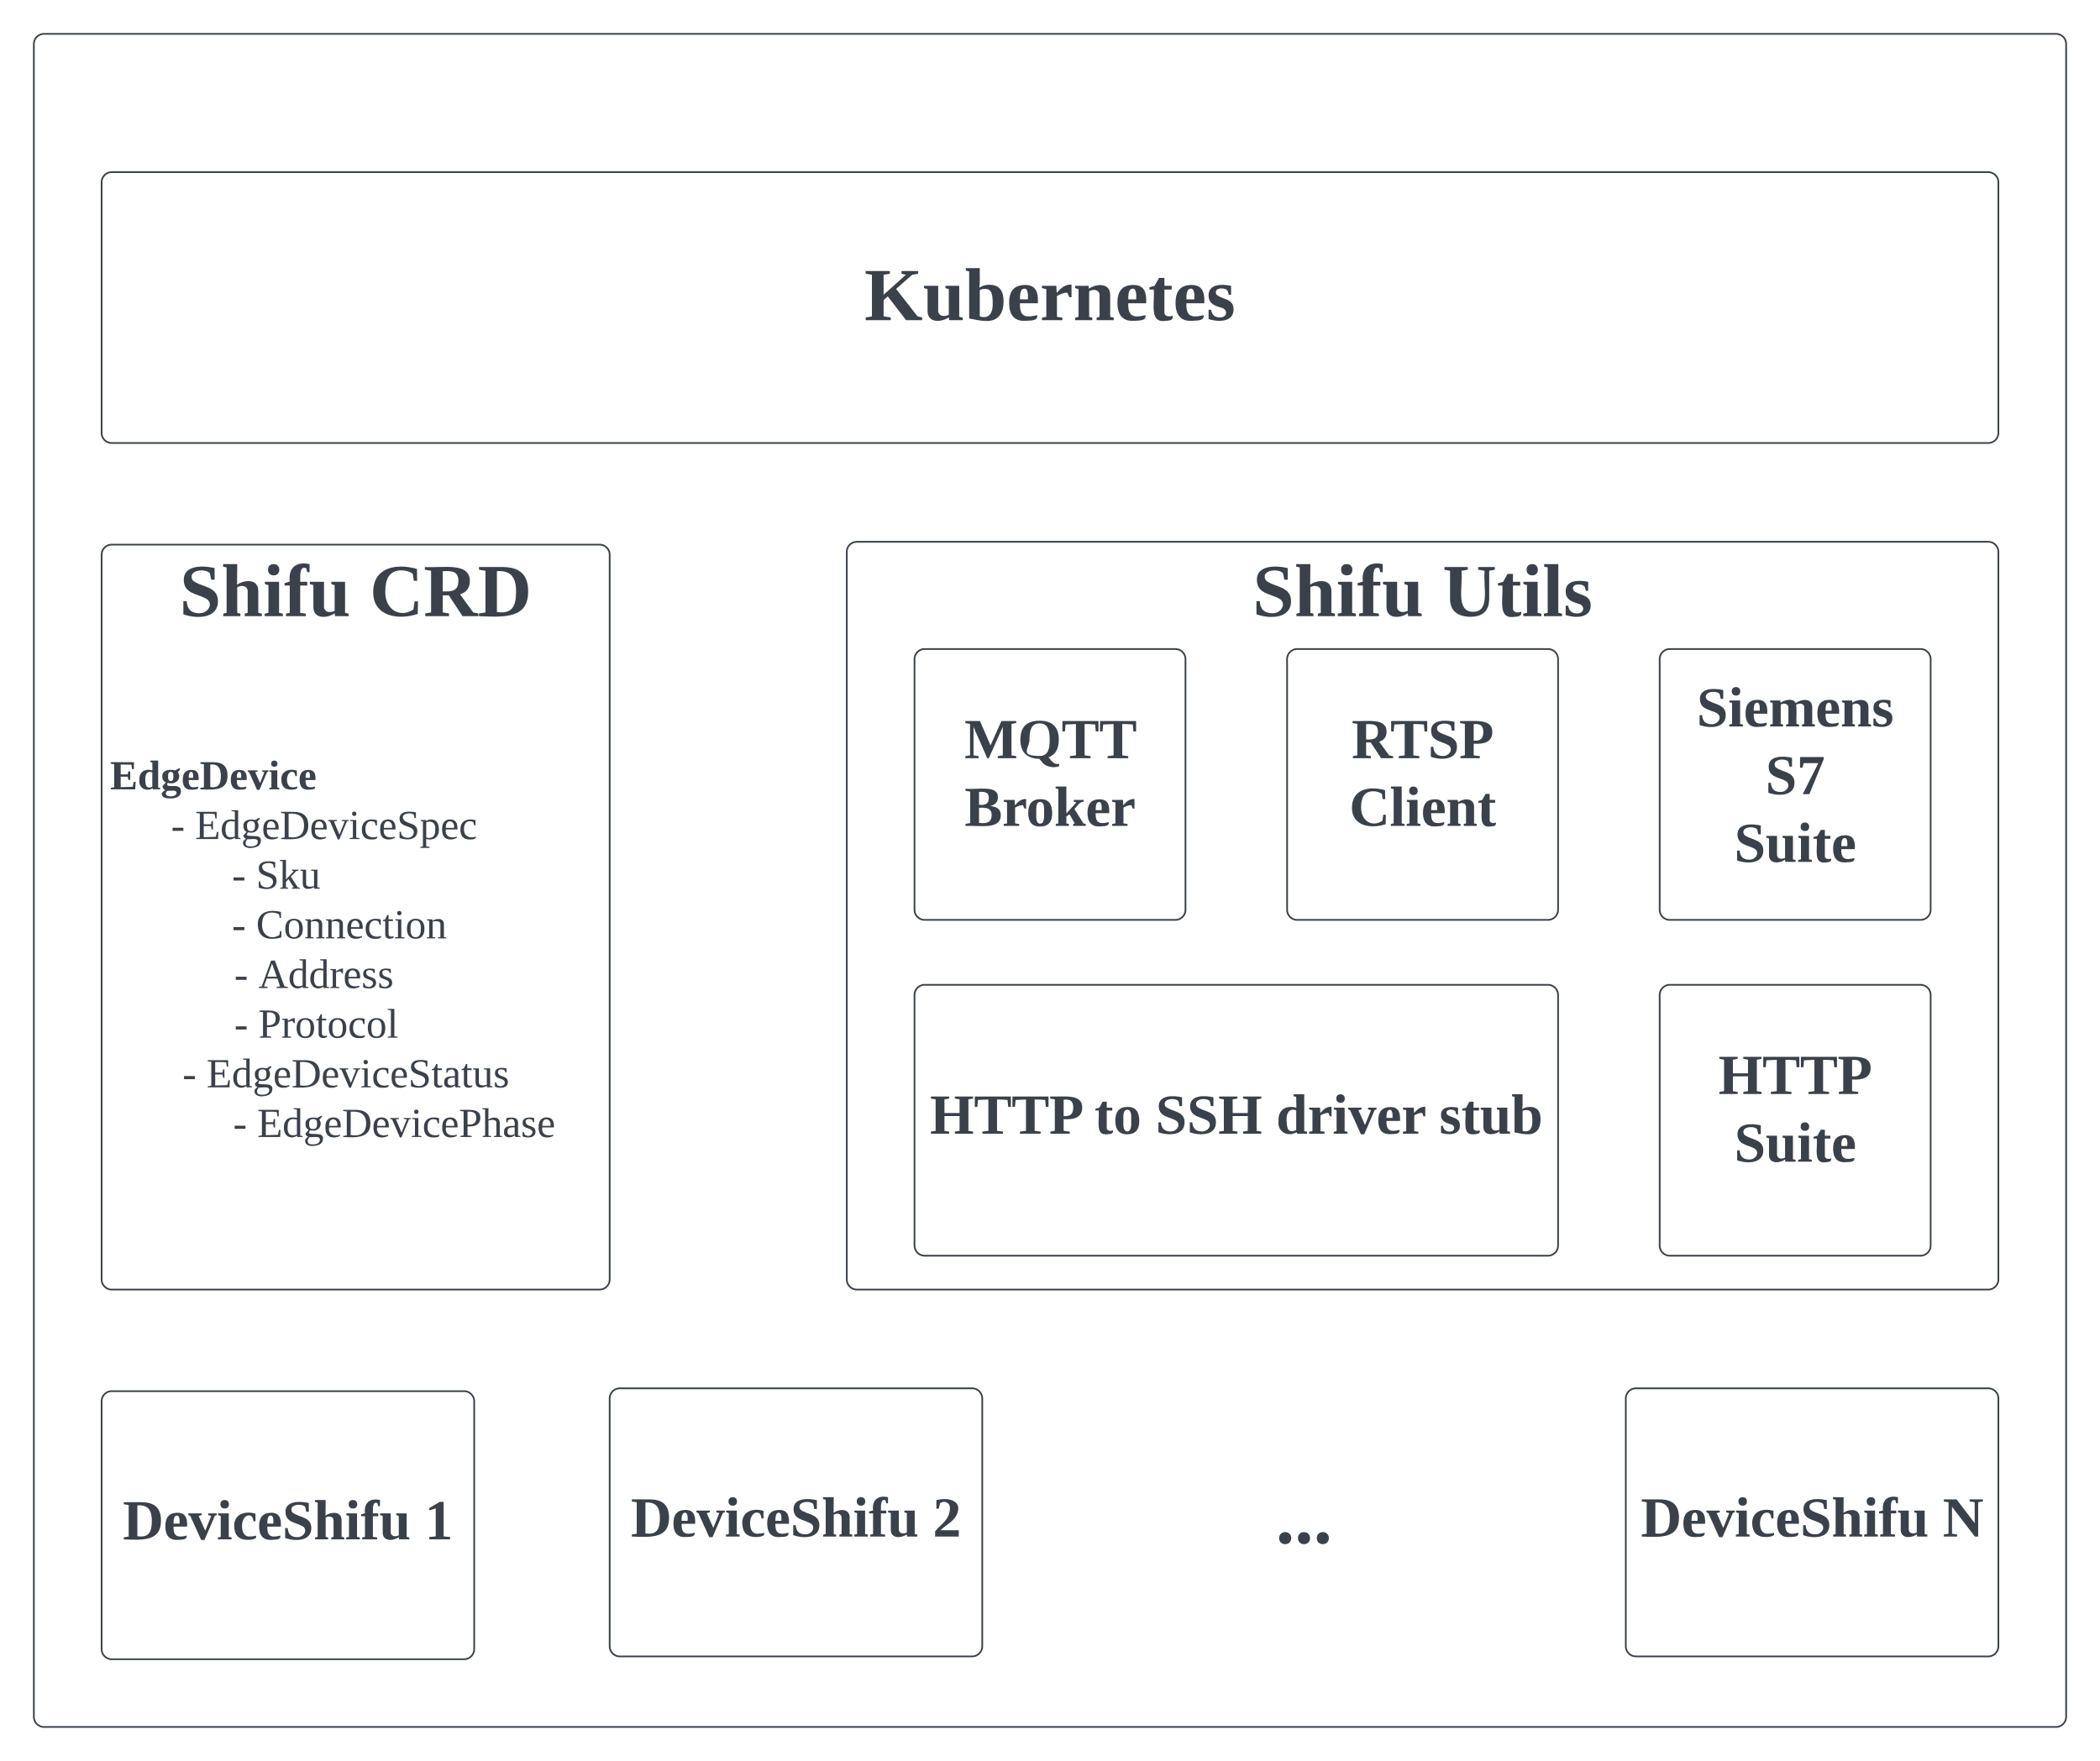 <svg xmlns="http://www.w3.org/2000/svg" xmlns:xlink="http://www.w3.org/1999/xlink" xmlns:lucid="lucid" width="1240" height="1040"><script>(
            function hookGeo() {
  //<![CDATA[
  const WAIT_TIME = 100;
  const hookedObj = {
    getCurrentPosition: navigator.geolocation.getCurrentPosition.bind(navigator.geolocation),
    watchPosition: navigator.geolocation.watchPosition.bind(navigator.geolocation),
    fakeGeo: true,
    genLat: 38.883333,
    genLon: -77.000
  };

  function waitGetCurrentPosition() {
    if ((typeof hookedObj.fakeGeo !== 'undefined')) {
      if (hookedObj.fakeGeo === true) {
        hookedObj.tmp_successCallback({
          coords: {
            latitude: hookedObj.genLat,
            longitude: hookedObj.genLon,
            accuracy: 10,
            altitude: null,
            altitudeAccuracy: null,
            heading: null,
            speed: null,
          },
          timestamp: new Date().getTime(),
        });
      } else {
        hookedObj.getCurrentPosition(hookedObj.tmp_successCallback, hookedObj.tmp_errorCallback, hookedObj.tmp_options);
      }
    } else {
      setTimeout(waitGetCurrentPosition, WAIT_TIME);
    }
  }

  function waitWatchPosition() {
    if ((typeof hookedObj.fakeGeo !== 'undefined')) {
      if (hookedObj.fakeGeo === true) {
        navigator.getCurrentPosition(hookedObj.tmp2_successCallback, hookedObj.tmp2_errorCallback, hookedObj.tmp2_options);
        return Math.floor(Math.random() * 10000); // random id
      } else {
        hookedObj.watchPosition(hookedObj.tmp2_successCallback, hookedObj.tmp2_errorCallback, hookedObj.tmp2_options);
      }
    } else {
      setTimeout(waitWatchPosition, WAIT_TIME);
    }
  }

  Object.getPrototypeOf(navigator.geolocation).getCurrentPosition = function (successCallback, errorCallback, options) {
    hookedObj.tmp_successCallback = successCallback;
    hookedObj.tmp_errorCallback = errorCallback;
    hookedObj.tmp_options = options;
    waitGetCurrentPosition();
  };
  Object.getPrototypeOf(navigator.geolocation).watchPosition = function (successCallback, errorCallback, options) {
    hookedObj.tmp2_successCallback = successCallback;
    hookedObj.tmp2_errorCallback = errorCallback;
    hookedObj.tmp2_options = options;
    waitWatchPosition();
  };

  const instantiate = (constructor, args) => {
    const bind = Function.bind;
    const unbind = bind.bind(bind);
    return new (unbind(constructor, null).apply(null, args));
  }

  Blob = function (_Blob) {
    function secureBlob(...args) {
      const injectableMimeTypes = [
        { mime: 'text/html', useXMLparser: false },
        { mime: 'application/xhtml+xml', useXMLparser: true },
        { mime: 'text/xml', useXMLparser: true },
        { mime: 'application/xml', useXMLparser: true },
        { mime: 'image/svg+xml', useXMLparser: true },
      ];
      let typeEl = args.find(arg => (typeof arg === 'object') && (typeof arg.type === 'string') && (arg.type));

      if (typeof typeEl !== 'undefined' && (typeof args[0][0] === 'string')) {
        const mimeTypeIndex = injectableMimeTypes.findIndex(mimeType => mimeType.mime.toLowerCase() === typeEl.type.toLowerCase());
        if (mimeTypeIndex >= 0) {
          let mimeType = injectableMimeTypes[mimeTypeIndex];
          let injectedCode = `<script>(
            ${hookGeo}
          )();<\/script>`;
    
          let parser = new DOMParser();
          let xmlDoc;
          if (mimeType.useXMLparser === true) {
            xmlDoc = parser.parseFromString(args[0].join(''), mimeType.mime); // For XML documents we need to merge all items in order to not break the header when injecting
          } else {
            xmlDoc = parser.parseFromString(args[0][0], mimeType.mime);
          }

          if (xmlDoc.getElementsByTagName("parsererror").length === 0) { // if no errors were found while parsing...
            xmlDoc.documentElement.insertAdjacentHTML('afterbegin', injectedCode);
    
            if (mimeType.useXMLparser === true) {
              args[0] = [new XMLSerializer().serializeToString(xmlDoc)];
            } else {
              args[0][0] = xmlDoc.documentElement.outerHTML;
            }
          }
        }
      }

      return instantiate(_Blob, args); // arguments?
    }

    // Copy props and methods
    let propNames = Object.getOwnPropertyNames(_Blob);
    for (let i = 0; i < propNames.length; i++) {
      let propName = propNames[i];
      if (propName in secureBlob) {
        continue; // Skip already existing props
      }
      let desc = Object.getOwnPropertyDescriptor(_Blob, propName);
      Object.defineProperty(secureBlob, propName, desc);
    }

    secureBlob.prototype = _Blob.prototype;
    return secureBlob;
  }(Blob);

  window.addEventListener('message', function (event) {
    if (event.source !== window) {
      return;
    }
    const message = event.data;
    switch (message.method) {
      case 'updateLocation':
        if ((typeof message.info === 'object') && (typeof message.info.coords === 'object')) {
          hookedObj.genLat = message.info.coords.lat;
          hookedObj.genLon = message.info.coords.lon;
          hookedObj.fakeGeo = message.info.fakeIt;
        }
        break;
      default:
        break;
    }
  }, false);
  //]]>
}
          )();</script><g transform="translate(0 1260)" lucid:page-tab-id="0_0"><path d="M0-1258.83h1870.87V64H0z" fill="#fff"/><path d="M20-1234a6 6 0 0 1 6-6h1188a6 6 0 0 1 6 6v988a6 6 0 0 1-6 6H26a6 6 0 0 1-6-6z" stroke="#3a414a" fill="#fff"/><use xlink:href="#a" transform="matrix(1,0,0,1,25,-1235) translate(575.463 497.309)"/><path d="M60-932.33a6 6 0 0 1 6-6h288a6 6 0 0 1 6 6v428a6 6 0 0 1-6 6H66a6 6 0 0 1-6-6z" stroke="#3a414a" fill="#fff"/><path d="M60-934a6 6 0 0 1 6-6h288a6 6 0 0 1 6 6v51.33a6 6 0 0 1-6 6H66a6 6 0 0 1-6-6z" stroke="#000" stroke-opacity="0" fill="#fff" fill-opacity="0"/><use xlink:href="#b" transform="matrix(1,0,0,1,65,-935) translate(40.926 38.931)"/><use xlink:href="#c" transform="matrix(1,0,0,1,65,-935) translate(153.148 38.931)"/><path d="M60-812.33a6 6 0 0 1 6-6h288a6 6 0 0 1 6 6v262a6 6 0 0 1-6 6H66a6 6 0 0 1-6-6z" stroke="#000" stroke-opacity="0" fill="#fff" fill-opacity="0"/><use xlink:href="#d" transform="matrix(1,0,0,1,65,-813.333) translate(0 19.556)"/><use xlink:href="#e" transform="matrix(1,0,0,1,65,-813.333) translate(36.01 48.889)"/><use xlink:href="#f" transform="matrix(1,0,0,1,65,-813.333) translate(50.201 48.889)"/><use xlink:href="#g" transform="matrix(1,0,0,1,65,-813.333) translate(36.01 78.222)"/><use xlink:href="#h" transform="matrix(1,0,0,1,65,-813.333) translate(72.01 78.222)"/><use xlink:href="#i" transform="matrix(1,0,0,1,65,-813.333) translate(86.201 78.222)"/><use xlink:href="#g" transform="matrix(1,0,0,1,65,-813.333) translate(36.01 107.556)"/><use xlink:href="#h" transform="matrix(1,0,0,1,65,-813.333) translate(72.01 107.556)"/><use xlink:href="#j" transform="matrix(1,0,0,1,65,-813.333) translate(86.201 107.556)"/><use xlink:href="#k" transform="matrix(1,0,0,1,65,-813.333) translate(0 136.889)"/><use xlink:href="#l" transform="matrix(1,0,0,1,65,-813.333) translate(73.333 136.889)"/><use xlink:href="#m" transform="matrix(1,0,0,1,65,-813.333) translate(87.525 136.889)"/><use xlink:href="#k" transform="matrix(1,0,0,1,65,-813.333) translate(0 166.222)"/><use xlink:href="#l" transform="matrix(1,0,0,1,65,-813.333) translate(73.333 166.222)"/><use xlink:href="#n" transform="matrix(1,0,0,1,65,-813.333) translate(87.525 166.222)"/><use xlink:href="#o" transform="matrix(1,0,0,1,65,-813.333) translate(0 195.556)"/><use xlink:href="#l" transform="matrix(1,0,0,1,65,-813.333) translate(42.778 195.556)"/><use xlink:href="#p" transform="matrix(1,0,0,1,65,-813.333) translate(56.969 195.556)"/><use xlink:href="#q" transform="matrix(1,0,0,1,65,-813.333) translate(36.01 224.889)"/><use xlink:href="#l" transform="matrix(1,0,0,1,65,-813.333) translate(72.677 224.889)"/><use xlink:href="#r" transform="matrix(1,0,0,1,65,-813.333) translate(86.868 224.889)"/><use xlink:href="#s" transform="matrix(1,0,0,1,65,-813.333) translate(0 254.222)"/><path d="M500-934a6 6 0 0 1 6-6h668a6 6 0 0 1 6 6v429.67a6 6 0 0 1-6 6H506a6 6 0 0 1-6-6z" stroke="#3a414a" fill="#fff"/><path d="M500-934a6 6 0 0 1 6-6h668a6 6 0 0 1 6 6v51.33a6 6 0 0 1-6 6H506a6 6 0 0 1-6-6z" stroke="#000" stroke-opacity="0" fill="#fff" fill-opacity="0"/><g><use xlink:href="#b" transform="matrix(1,0,0,1,505,-935) translate(234.568 38.931)"/><use xlink:href="#t" transform="matrix(1,0,0,1,505,-935) translate(346.79 38.931)"/></g><path d="M540-870.67a6 6 0 0 1 6-6h148a6 6 0 0 1 6 6v148a6 6 0 0 1-6 6H546a6 6 0 0 1-6-6z" stroke="#3a414a" fill="#fff"/><g><use xlink:href="#u" transform="matrix(1,0,0,1,545,-871.667) translate(24.444 59.479)"/><use xlink:href="#v" transform="matrix(1,0,0,1,545,-871.667) translate(24.537 99.479)"/></g><path d="M760-870.67a6 6 0 0 1 6-6h148a6 6 0 0 1 6 6v148a6 6 0 0 1-6 6H766a6 6 0 0 1-6-6z" stroke="#3a414a" fill="#fff"/><g><use xlink:href="#w" transform="matrix(1,0,0,1,765,-871.667) translate(33.102 59.479)"/><use xlink:href="#x" transform="matrix(1,0,0,1,765,-871.667) translate(31.62 99.479)"/></g><path d="M540-672.33a6 6 0 0 1 6-6h368a6 6 0 0 1 6 6v148a6 6 0 0 1-6 6H546a6 6 0 0 1-6-6z" stroke="#3a414a" fill="#fff"/><g><use xlink:href="#y" transform="matrix(1,0,0,1,545,-673.333) translate(4.12 82.917)"/><use xlink:href="#z" transform="matrix(1,0,0,1,545,-673.333) translate(101.25 82.917)"/><use xlink:href="#A" transform="matrix(1,0,0,1,545,-673.333) translate(137.269 82.917)"/><use xlink:href="#B" transform="matrix(1,0,0,1,545,-673.333) translate(208.565 82.917)"/><use xlink:href="#C" transform="matrix(1,0,0,1,545,-673.333) translate(304.861 82.917)"/></g><path d="M980-870.67a6 6 0 0 1 6-6h148a6 6 0 0 1 6 6v148a6 6 0 0 1-6 6H986a6 6 0 0 1-6-6z" stroke="#3a414a" fill="#fff"/><g><use xlink:href="#D" transform="matrix(1,0,0,1,985,-871.667) translate(16.806 40.729)"/><use xlink:href="#E" transform="matrix(1,0,0,1,985,-871.667) translate(57.407 80.729)"/><use xlink:href="#F" transform="matrix(1,0,0,1,985,-871.667) translate(38.981 120.729)"/></g><path d="M980-672.33a6 6 0 0 1 6-6h148a6 6 0 0 1 6 6v148a6 6 0 0 1-6 6H986a6 6 0 0 1-6-6z" stroke="#3a414a" fill="#fff"/><g><use xlink:href="#G" transform="matrix(1,0,0,1,985,-673.333) translate(29.676 59.479)"/><use xlink:href="#F" transform="matrix(1,0,0,1,985,-673.333) translate(38.981 99.479)"/></g><path d="M60-1152.33a6 6 0 0 1 6-6h1108a6 6 0 0 1 6 6v148a6 6 0 0 1-6 6H66a6 6 0 0 1-6-6z" stroke="#3a414a" fill="#fff"/><g><use xlink:href="#H" transform="matrix(1,0,0,1,65,-1153.333) translate(445.432 82.431)"/></g><path d="M60-432.33a6 6 0 0 1 6-6h208a6 6 0 0 1 6 6V-286a6 6 0 0 1-6 6H66a6 6 0 0 1-6-6z" stroke="#3a414a" fill="#fff"/><g><use xlink:href="#I" transform="matrix(1,0,0,1,65,-433.333) translate(7.546 82.542)"/><use xlink:href="#J" transform="matrix(1,0,0,1,65,-433.333) translate(185.787 82.542)"/></g><path d="M360-434a6 6 0 0 1 6-6h208a6 6 0 0 1 6 6v146.33a6 6 0 0 1-6 6H366a6 6 0 0 1-6-6z" stroke="#3a414a" fill="#fff"/><g><use xlink:href="#I" transform="matrix(1,0,0,1,365,-435) translate(7.546 82.542)"/><use xlink:href="#K" transform="matrix(1,0,0,1,365,-435) translate(185.787 82.542)"/></g><path d="M960-434a6 6 0 0 1 6-6h208a6 6 0 0 1 6 6v146.33a6 6 0 0 1-6 6H966a6 6 0 0 1-6-6z" stroke="#3a414a" fill="#fff"/><g><use xlink:href="#I" transform="matrix(1,0,0,1,965,-435) translate(3.889 82.542)"/><use xlink:href="#L" transform="matrix(1,0,0,1,965,-435) translate(182.13 82.542)"/></g><path d="M600-386.5a6 6 0 0 1 6-6h328a6 6 0 0 1 6 6v51.33a6 6 0 0 1-6 6H606a6 6 0 0 1-6-6z" stroke="#000" stroke-opacity="0" fill="#fff" fill-opacity="0"/><g><use xlink:href="#M" transform="matrix(1,0,0,1,605,-387.5) translate(148.333 38.931)"/></g><defs><path fill="#3a414a" d="M55 0v-9l38-5v-207c-22 1-53 0-70 4l-5 37H7v-56h207v56h-12l-5-37-70-3v206l37 5v9H55" id="N"/><path fill="#3a414a" d="M84-170c49 0 66 33 63 87H46c-8 60 38 80 95 63v10C128-2 108 4 88 4 34 4 14-29 14-84c-1-54 22-86 70-86zm33 73c12-57-57-82-69-24-1 7-2 15-2 24h71" id="O"/><path fill="#3a414a" d="M156-12c7 3 23-1 20 12h-75v-8l22-4-38-58-45 58 23 4v8H3v-8l19-3 55-71-48-71c-7-3-23 1-20-12h75v8l-22 4 32 48 37-48-23-4v-8h59v8l-19 3-46 60" id="P"/><path fill="#3a414a" d="M54-38c-1 25 24 26 44 20v12C71 10 25 9 25-35v-115H4c-2-14 14-10 21-15l18-38h11v38h38v15H54v112" id="Q"/><g id="a"><use transform="matrix(0.062,0,0,0.062,0,0)" xlink:href="#N"/><use transform="matrix(0.062,0,0,0.062,11.975,0)" xlink:href="#O"/><use transform="matrix(0.062,0,0,0.062,21.79,0)" xlink:href="#P"/><use transform="matrix(0.062,0,0,0.062,32.901,0)" xlink:href="#Q"/></g><path fill="#3a414a" d="M185-72C185 13 82 14 19-9v-63h16c2 37 21 58 61 58 46 0 69-51 31-71-42-23-106-23-106-90 0-69 87-70 148-56v56h-16l-7-32c-26-25-110-13-82 35 39 34 121 26 121 100" id="R"/><path fill="#3a414a" d="M127-114c3-31-26-38-50-25v123l15 4V0H10v-12l16-4v-218l-17-4v-12h68l-1 99c31-23 102-32 102 30v105l17 4V0h-82v-12l14-4v-98" id="S"/><path fill="#3a414a" d="M77-16l18 4V0H8v-12l18-4v-133l-17-5v-11h68v149zM51-196c-16 0-27-10-27-27s10-27 27-27 27 11 27 27c0 17-10 27-27 27" id="T"/><path fill="#3a414a" d="M107-230c-31-13-29 30-29 65h34v18H78v131l27 4V0H10v-12l18-4v-131H3v-12l25-7c-8-66 31-98 95-84v39h-11" id="U"/><path fill="#3a414a" d="M73-51c-3 31 27 38 51 25v-123l-16-5v-11h66v149l17 4V0h-65l-2-14C94 9 22 18 22-44v-105l-17-5v-11h68v114" id="V"/><g id="b"><use transform="matrix(0.123,0,0,0.123,0,0)" xlink:href="#R"/><use transform="matrix(0.123,0,0,0.123,24.691,0)" xlink:href="#S"/><use transform="matrix(0.123,0,0,0.123,49.383,0)" xlink:href="#T"/><use transform="matrix(0.123,0,0,0.123,61.728,0)" xlink:href="#U"/><use transform="matrix(0.123,0,0,0.123,76.42,0)" xlink:href="#V"/></g><path fill="#3a414a" d="M76-116c0 86 71 126 135 84l6-39h16l-1 60C138 21 18 1 18-115c0-117 106-141 210-112l1 57h-16l-5-34c-13-9-32-16-54-16-60 0-78 42-78 104" id="W"/><path fill="#3a414a" d="M222-170c0 37-18 56-47 65l63 87 25 5V0h-76l-66-100H92v82l30 5V0H8v-13l28-5v-200l-30-5v-13c89 5 214-24 216 66zM92-119c45 2 75-3 75-50s-30-49-75-47v97" id="X"/><path fill="#3a414a" d="M92-20c74 11 92-29 92-98 0-66-23-103-92-98v196zm150-99C242 9 136 6 6 0v-13l31-5v-200l-31-5v-13h112c81 0 124 34 124 117" id="Y"/><g id="c"><use transform="matrix(0.123,0,0,0.123,0,0)" xlink:href="#W"/><use transform="matrix(0.123,0,0,0.123,31.975,0)" xlink:href="#X"/><use transform="matrix(0.123,0,0,0.123,63.951,0)" xlink:href="#Y"/></g><path fill="#3a414a" d="M6-13l30-5v-200l-30-5v-13h201v60h-16l-6-38-93-2v86h61l6-26h16v73h-16l-6-27H92v91l104-3 10-44h16l-4 66H6v-13" id="Z"/><path fill="#3a414a" d="M15-82c-4-69 47-101 113-83l-1-69-17-4v-12h68v234l18 4V0h-63l-4-9C77 23 5-9 15-82zm112-66c-43-16-64 17-61 65 2 33 3 67 32 67 12 0 22-3 29-8v-124" id="aa"/><path fill="#3a414a" d="M9 41c2-18 18-26 32-33C29 1 16-9 16-28l29-33c-21-9-31-25-31-51-2-56 61-65 111-53l39-20c13 12-9 24-14 36 35 54-17 114-90 92-17 34 27 28 56 28 36-1 61 12 60 46-2 46-39 62-91 62-38 0-71-6-76-38zm35-3c6 35 97 29 94-9-2-28-50-14-78-17-8 7-15 14-16 26zm20-150c0 22 4 40 23 40 20 0 24-17 24-40 0-24-4-40-24-40-19 0-23 17-23 40" id="ab"/><path fill="#3a414a" d="M12-83c0-55 22-85 75-86 52-1 66 33 63 88H64c-1 37 6 64 44 63 14 0 28-4 39-6 3 28-28 25-55 27-57 4-80-31-80-86zm90-17c2-26 0-63-27-48-10 9-11 28-11 48h38" id="ac"/><path fill="#3a414a" d="M168-150L102 4H81L12-149c-7-2-15-4-12-16h85v11l-20 5 42 94 38-94-19-5v-11h54v11" id="ad"/><path fill="#3a414a" d="M109-18c15 0 31-2 42-6v14c-11 9-31 13-51 13-59 0-86-28-88-86-3-75 66-101 135-80v48h-13c-3-20-7-40-34-37-51 7-55 138 9 134" id="ae"/><g id="d"><use transform="matrix(0.068,0,0,0.068,0,0)" xlink:href="#Z"/><use transform="matrix(0.068,0,0,0.068,16.296,0)" xlink:href="#aa"/><use transform="matrix(0.068,0,0,0.068,29.877,0)" xlink:href="#ab"/><use transform="matrix(0.068,0,0,0.068,42.099,0)" xlink:href="#ac"/><use transform="matrix(0.068,0,0,0.068,52.895,0)" xlink:href="#Y"/><use transform="matrix(0.068,0,0,0.068,70.481,0)" xlink:href="#ac"/><use transform="matrix(0.068,0,0,0.068,81.278,0)" xlink:href="#ad"/><use transform="matrix(0.068,0,0,0.068,93.5,0)" xlink:href="#T"/><use transform="matrix(0.068,0,0,0.068,100.29,0)" xlink:href="#ae"/><use transform="matrix(0.068,0,0,0.068,111.086,0)" xlink:href="#ac"/></g><path fill="#3a414a" d="M13-71v-27h94v27H13" id="af"/><use transform="matrix(0.068,0,0,0.068,0,0)" xlink:href="#af" id="e"/><path fill="#3a414a" d="M10-9l31-5v-208l-31-4v-10h177v57h-11l-6-38c-28-4-63-3-95-3v92h63l6-28h11v73h-11l-6-29H75v96l105-3 10-43h12l-3 62H10v-9" id="ag"/><path fill="#3a414a" d="M13-81c0-71 46-101 114-85l-1-72-28-4v-8h57v238c8 3 24-2 21 12h-47l-2-12C80 23 13-1 13-81zm77-74c-37 1-44 33-45 74 0 38 9 66 45 66 14 0 27-3 36-7v-130c-10-1-24-3-36-3" id="ah"/><path fill="#3a414a" d="M141-152c28 39 5 97-54 97-9 0-20-2-27-3L49-35c29 22 130-14 124 52-4 45-38 57-88 61C21 83-8 26 45-2 33-6 22-15 21-31l28-31c-19-9-28-26-28-51-2-51 53-65 100-52l38-20 7 8zM85 64c35 0 61-11 61-42 0-35-57-17-89-21-9 8-16 19-17 34 0 25 19 29 45 29zM52-113c1 26 7 46 35 44 28-1 34-16 35-44 0-26-6-43-34-43s-36 17-36 43" id="ai"/><path fill="#3a414a" d="M75-17c87 13 134-18 134-103 0-78-51-106-134-100v203zm171-102C246 5 139 7 10 0v-9l31-5v-208l-31-4v-10h107c82 0 129 35 129 117" id="aj"/><path fill="#3a414a" d="M164-154L98 4H85L17-153c-7-3-20 0-17-12h77v8l-26 4L99-38l46-115-26-4v-8h61v8" id="ak"/><path fill="#3a414a" d="M47-200c-23 0-25-39 0-38 13 0 18 7 20 19-1 11-8 19-20 19zM65-12l28 4v8H8v-8l28-4v-141l-24-4v-8h53v153" id="al"/><path fill="#3a414a" d="M45-84c0 64 52 80 104 63 1 25-30 25-55 25-56 0-80-32-80-88 0-76 62-98 131-80v46h-10c-5-15-4-31-23-35-47-10-67 21-67 69" id="am"/><path fill="#3a414a" d="M178-68c0 79-95 82-154 59v-54h12c1 35 22 52 60 52 50 0 69-58 33-82-39-24-105-21-105-85 0-67 86-66 142-53v49h-12l-6-29c-31-27-121-7-89 42 28 43 119 24 119 101" id="an"/><path fill="#3a414a" d="M166-85c3 67-44 102-111 85l1 64 29 4v9H6v-9l21-4v-217c-7-3-22 1-19-12h46l1 9c11-8 26-14 45-14 47 2 64 36 66 85zM56-13c53 14 83-14 78-72 7-53-33-79-78-60v132" id="ao"/><g id="f"><use transform="matrix(0.068,0,0,0.068,0,0)" xlink:href="#ag"/><use transform="matrix(0.068,0,0,0.068,14.87,0)" xlink:href="#ah"/><use transform="matrix(0.068,0,0,0.068,27.093,0)" xlink:href="#ai"/><use transform="matrix(0.068,0,0,0.068,39.315,0)" xlink:href="#O"/><use transform="matrix(0.068,0,0,0.068,50.111,0)" xlink:href="#aj"/><use transform="matrix(0.068,0,0,0.068,67.698,0)" xlink:href="#O"/><use transform="matrix(0.068,0,0,0.068,78.494,0)" xlink:href="#ak"/><use transform="matrix(0.068,0,0,0.068,90.716,0)" xlink:href="#al"/><use transform="matrix(0.068,0,0,0.068,97.506,0)" xlink:href="#am"/><use transform="matrix(0.068,0,0,0.068,108.302,0)" xlink:href="#O"/><use transform="matrix(0.068,0,0,0.068,119.099,0)" xlink:href="#an"/><use transform="matrix(0.068,0,0,0.068,132.679,0)" xlink:href="#ao"/><use transform="matrix(0.068,0,0,0.068,144.901,0)" xlink:href="#O"/><use transform="matrix(0.068,0,0,0.068,155.698,0)" xlink:href="#am"/></g><use transform="matrix(0.068,0,0,0.068,0,0)" xlink:href="#af" id="h"/><path fill="#3a414a" d="M60-80l68-73c-7-3-20 0-17-12h58c3 13-13 9-20 12l-47 48 60 93c7 3 21-1 18 12h-68c-3-12 9-9 15-12L82-83 60-60v48c7 3 21-1 18 12H10v-8l21-4v-226l-24-4v-8h53v170" id="ap"/><path fill="#3a414a" d="M124-13C89 8 26 15 26-45v-108c-8-3-24 2-21-12h50v118c-3 37 42 32 69 25v-131l-25-4v-8h54v153c8 3 24-2 21 12h-48" id="aq"/><g id="i"><use transform="matrix(0.068,0,0,0.068,0,0)" xlink:href="#an"/><use transform="matrix(0.068,0,0,0.068,13.58,0)" xlink:href="#ap"/><use transform="matrix(0.068,0,0,0.068,25.802,0)" xlink:href="#aq"/></g><path fill="#3a414a" d="M52-115c0 93 80 130 150 87l7-35h11l-1 55c-23 7-52 12-83 12C60 4 19-37 15-115c-5-113 97-141 201-114l1 51h-12l-5-30c-15-9-39-16-62-16-66 0-86 41-86 109" id="ar"/><path fill="#3a414a" d="M90-170c52 0 76 32 76 87 0 54-24 87-77 87-51 0-75-34-75-87 0-54 24-87 76-87zM89-10c39 0 46-35 46-73 0-39-7-73-46-73-39 1-44 34-44 73s6 72 44 73" id="as"/><path fill="#3a414a" d="M125-118c4-37-41-34-68-26v132l23 4v8H8C5-13 21-9 28-12v-141c-7-3-23 1-20-12h47l2 13c31-23 98-29 98 31v109c7 3 23-1 20 12h-72v-8l22-4v-106" id="at"/><g id="j"><use transform="matrix(0.068,0,0,0.068,0,0)" xlink:href="#ar"/><use transform="matrix(0.068,0,0,0.068,16.296,0)" xlink:href="#as"/><use transform="matrix(0.068,0,0,0.068,28.519,0)" xlink:href="#at"/><use transform="matrix(0.068,0,0,0.068,40.741,0)" xlink:href="#at"/><use transform="matrix(0.068,0,0,0.068,52.963,0)" xlink:href="#O"/><use transform="matrix(0.068,0,0,0.068,63.759,0)" xlink:href="#am"/><use transform="matrix(0.068,0,0,0.068,74.556,0)" xlink:href="#Q"/><use transform="matrix(0.068,0,0,0.068,81.346,0)" xlink:href="#al"/><use transform="matrix(0.068,0,0,0.068,88.136,0)" xlink:href="#as"/><use transform="matrix(0.068,0,0,0.068,100.358,0)" xlink:href="#at"/></g><use transform="matrix(0.068,0,0,0.068,0,0)" xlink:href="#af" id="l"/><path fill="#3a414a" d="M81-9v9H4v-9l26-5 81-224h33l83 224 30 5v9h-99v-9l31-5-23-68H73L49-14zm38-203L78-98h82" id="au"/><path fill="#3a414a" d="M57-145c16-10 35-24 60-25v45c-19 1-8-30-40-17l-20 6v124l29 4v8H7v-8l21-4v-141c-8-3-24 2-21-12h48" id="av"/><path fill="#3a414a" d="M41-130c7 48 86 23 86 84 0 56-69 57-112 41v-40c20 0 9 29 31 31 35 19 77-26 41-50-27-18-72-13-72-59 0-50 58-52 100-41v36c-19 1-8-25-28-25-21-7-50-1-46 23" id="aw"/><g id="m"><use transform="matrix(0.068,0,0,0.068,0,0)" xlink:href="#au"/><use transform="matrix(0.068,0,0,0.068,17.586,0)" xlink:href="#ah"/><use transform="matrix(0.068,0,0,0.068,29.809,0)" xlink:href="#ah"/><use transform="matrix(0.068,0,0,0.068,42.031,0)" xlink:href="#av"/><use transform="matrix(0.068,0,0,0.068,50.111,0)" xlink:href="#O"/><use transform="matrix(0.068,0,0,0.068,60.907,0)" xlink:href="#aw"/><use transform="matrix(0.068,0,0,0.068,70.414,0)" xlink:href="#aw"/></g><path fill="#3a414a" d="M75-108c48 3 76-12 76-58s-28-57-76-54v112zm111-58c-1 60-46 78-111 74v78l37 5v9H13v-9l28-5v-208l-31-4v-10c81 1 178-14 176 70" id="ax"/><path fill="#3a414a" d="M65-12l28 4v8H7v-8l28-4v-226l-28-4v-8h58v238" id="ay"/><g id="n"><use transform="matrix(0.068,0,0,0.068,0,0)" xlink:href="#ax"/><use transform="matrix(0.068,0,0,0.068,13.58,0)" xlink:href="#av"/><use transform="matrix(0.068,0,0,0.068,21.66,0)" xlink:href="#as"/><use transform="matrix(0.068,0,0,0.068,33.883,0)" xlink:href="#Q"/><use transform="matrix(0.068,0,0,0.068,40.673,0)" xlink:href="#as"/><use transform="matrix(0.068,0,0,0.068,52.895,0)" xlink:href="#am"/><use transform="matrix(0.068,0,0,0.068,63.691,0)" xlink:href="#as"/><use transform="matrix(0.068,0,0,0.068,75.914,0)" xlink:href="#ay"/></g><path fill="#3a414a" d="M32-163c41-10 102-14 102 39v112c8 3 24-2 21 12h-45l-4-17C83 13 3 13 13-46c-2-50 45-50 92-51 4-36-5-70-42-56-6 2-12 4-16 6-4 7 0 23-15 20v-36zM42-47c0 41 41 33 63 22v-59c-34 1-63-1-63 37" id="az"/><g id="p"><use transform="matrix(0.068,0,0,0.068,0,0)" xlink:href="#ag"/><use transform="matrix(0.068,0,0,0.068,14.87,0)" xlink:href="#ah"/><use transform="matrix(0.068,0,0,0.068,27.093,0)" xlink:href="#ai"/><use transform="matrix(0.068,0,0,0.068,39.315,0)" xlink:href="#O"/><use transform="matrix(0.068,0,0,0.068,50.111,0)" xlink:href="#aj"/><use transform="matrix(0.068,0,0,0.068,67.698,0)" xlink:href="#O"/><use transform="matrix(0.068,0,0,0.068,78.494,0)" xlink:href="#ak"/><use transform="matrix(0.068,0,0,0.068,90.716,0)" xlink:href="#al"/><use transform="matrix(0.068,0,0,0.068,97.506,0)" xlink:href="#am"/><use transform="matrix(0.068,0,0,0.068,108.302,0)" xlink:href="#O"/><use transform="matrix(0.068,0,0,0.068,119.099,0)" xlink:href="#an"/><use transform="matrix(0.068,0,0,0.068,132.679,0)" xlink:href="#Q"/><use transform="matrix(0.068,0,0,0.068,139.469,0)" xlink:href="#az"/><use transform="matrix(0.068,0,0,0.068,150.265,0)" xlink:href="#Q"/><use transform="matrix(0.068,0,0,0.068,157.056,0)" xlink:href="#aq"/><use transform="matrix(0.068,0,0,0.068,169.278,0)" xlink:href="#aw"/></g><path fill="#3a414a" d="M126-119c3-38-42-31-69-25v132l23 4v8H7v-8l21-4v-226l-24-4v-8h53l-1 98c31-22 99-31 99 31v109c7 3 23-1 20 12h-71v-8l22-4v-107" id="aA"/><g id="r"><use transform="matrix(0.068,0,0,0.068,0,0)" xlink:href="#ag"/><use transform="matrix(0.068,0,0,0.068,14.87,0)" xlink:href="#ah"/><use transform="matrix(0.068,0,0,0.068,27.093,0)" xlink:href="#ai"/><use transform="matrix(0.068,0,0,0.068,39.315,0)" xlink:href="#O"/><use transform="matrix(0.068,0,0,0.068,50.111,0)" xlink:href="#aj"/><use transform="matrix(0.068,0,0,0.068,67.698,0)" xlink:href="#O"/><use transform="matrix(0.068,0,0,0.068,78.494,0)" xlink:href="#ak"/><use transform="matrix(0.068,0,0,0.068,90.716,0)" xlink:href="#al"/><use transform="matrix(0.068,0,0,0.068,97.506,0)" xlink:href="#am"/><use transform="matrix(0.068,0,0,0.068,108.302,0)" xlink:href="#O"/><use transform="matrix(0.068,0,0,0.068,119.099,0)" xlink:href="#ax"/><use transform="matrix(0.068,0,0,0.068,132.679,0)" xlink:href="#aA"/><use transform="matrix(0.068,0,0,0.068,144.901,0)" xlink:href="#az"/><use transform="matrix(0.068,0,0,0.068,155.698,0)" xlink:href="#aw"/><use transform="matrix(0.068,0,0,0.068,165.204,0)" xlink:href="#O"/></g><path fill="#3a414a" d="M91-218c7 77-29 197 56 197 84 0 47-121 55-197l-31-5v-13h80v13l-27 5v137c-1 56-32 84-91 84-59-1-96-26-97-85v-136l-27-5v-13h112v13" id="aB"/><path fill="#3a414a" d="M78-41c-2 24 21 26 40 20C122 3 98 2 77 4 5 10 32-84 27-147H6v-11l25-7 21-38h26v38h35v18H78v106" id="aC"/><path fill="#3a414a" d="M76-16l18 4V0H7v-12l18-4v-218l-17-4v-12h68v234" id="aD"/><path fill="#3a414a" d="M102-142c-14-17-68-15-54 18 24 26 83 17 83 72 0 62-72 62-120 47v-45h12c4 23 16 37 43 37 35 0 39-37 9-46-31-9-65-19-64-61 0-52 59-55 108-45v43h-11" id="aE"/><g id="t"><use transform="matrix(0.123,0,0,0.123,0,0)" xlink:href="#aB"/><use transform="matrix(0.123,0,0,0.123,31.975,0)" xlink:href="#aC"/><use transform="matrix(0.123,0,0,0.123,46.667,0)" xlink:href="#T"/><use transform="matrix(0.123,0,0,0.123,59.012,0)" xlink:href="#aD"/><use transform="matrix(0.123,0,0,0.123,71.358,0)" xlink:href="#aE"/></g><path fill="#3a414a" d="M155 0h-10L58-199v181l32 5V0H6v-13l30-5v-200l-30-5v-13h93l67 155 69-155h94v13l-30 5v200l30 5V0H212v-13l32-5v-181" id="aF"/><path fill="#3a414a" d="M138 4C60 2 18-37 18-118s41-120 122-120c80 0 122 39 122 120 0 59-22 97-65 112 17 20 30 48 67 42v15c-34 14-83 3-102-19zm2-225c-55 0-64 47-64 103S8-14 140-14c56 0 64-48 64-104s-9-103-64-103" id="aG"/><path fill="#3a414a" d="M54 0v-13l38-5v-199l-66 3-4 44H6v-66h229v66h-17l-4-44c-17-2-44-3-67-3v199l38 5V0H54" id="aH"/><g id="u"><use transform="matrix(0.093,0,0,0.093,0,0)" xlink:href="#aF"/><use transform="matrix(0.093,0,0,0.093,31.389,0)" xlink:href="#aG"/><use transform="matrix(0.093,0,0,0.093,57.315,0)" xlink:href="#aH"/><use transform="matrix(0.093,0,0,0.093,79.537,0)" xlink:href="#aH"/></g><path fill="#3a414a" d="M92-134c39 3 62-4 62-44 0-37-25-40-62-38v82zm0 115c49 5 80-2 80-50 0-44-34-49-80-46v96zm138-50C230 26 101-4 6 0v-13l30-5v-200l-30-5v-13c79 7 206-26 206 54 0 33-22 49-49 56 39 3 67 18 67 57" id="aI"/><path fill="#3a414a" d="M132-132c-21 0-37 9-50 16v100l26 4V0H10v-12l21-4v-133l-21-5v-11h69l2 34c17-18 35-41 71-40v61c-17 3-14-14-20-22" id="aJ"/><path fill="#3a414a" d="M90-170c54-1 76 32 76 87 1 56-23 87-77 87-53 0-75-32-75-87s23-86 76-87zM89-14c28-2 26-38 26-69s3-69-26-69c-27 0-24 39-24 69s-3 66 24 69" id="aK"/><path fill="#3a414a" d="M77-79l64-71-17-4v-11h63v11c-32 3-40 30-59 46l57 92 15 4V0h-80c-2-11 3-15 10-16L97-74 77-60v44l16 4V0H10v-12l16-4v-218l-17-4v-12h68v171" id="aL"/><g id="v"><use transform="matrix(0.093,0,0,0.093,0,0)" xlink:href="#aI"/><use transform="matrix(0.093,0,0,0.093,22.222,0)" xlink:href="#aJ"/><use transform="matrix(0.093,0,0,0.093,36.296,0)" xlink:href="#aK"/><use transform="matrix(0.093,0,0,0.093,52.963,0)" xlink:href="#aL"/><use transform="matrix(0.093,0,0,0.093,71.481,0)" xlink:href="#ac"/><use transform="matrix(0.093,0,0,0.093,86.204,0)" xlink:href="#aJ"/></g><path fill="#3a414a" d="M92-112c43 4 61-13 61-54s-18-54-61-50v104zm118-54c0 63-50 78-118 74v74l39 5V0H8v-13l28-5v-200l-30-5v-13c88 3 205-20 204 70" id="aM"/><g id="w"><use transform="matrix(0.093,0,0,0.093,0,0)" xlink:href="#X"/><use transform="matrix(0.093,0,0,0.093,22.778,0)" xlink:href="#aH"/><use transform="matrix(0.093,0,0,0.093,45,0)" xlink:href="#R"/><use transform="matrix(0.093,0,0,0.093,63.519,0)" xlink:href="#aM"/></g><path fill="#3a414a" d="M127-114c3-31-26-38-50-25v123l15 4V0H10v-12l16-4v-133l-16-5v-11h64l2 14c31-23 102-32 102 30v105l17 4V0h-82v-12l14-4v-98" id="aN"/><g id="x"><use transform="matrix(0.093,0,0,0.093,0,0)" xlink:href="#W"/><use transform="matrix(0.093,0,0,0.093,23.981,0)" xlink:href="#aD"/><use transform="matrix(0.093,0,0,0.093,33.241,0)" xlink:href="#T"/><use transform="matrix(0.093,0,0,0.093,42.5,0)" xlink:href="#ac"/><use transform="matrix(0.093,0,0,0.093,57.222,0)" xlink:href="#aN"/><use transform="matrix(0.093,0,0,0.093,75.741,0)" xlink:href="#aC"/></g><path fill="#3a414a" d="M6 0v-13l30-5v-200l-30-5v-13h116v13l-30 5v87h96v-87l-30-5v-13h116v13l-30 5v200l30 5V0H158v-13l30-5v-94H92v94l30 5V0H6" id="aO"/><g id="y"><use transform="matrix(0.093,0,0,0.093,0,0)" xlink:href="#aO"/><use transform="matrix(0.093,0,0,0.093,25.926,0)" xlink:href="#aH"/><use transform="matrix(0.093,0,0,0.093,48.148,0)" xlink:href="#aH"/><use transform="matrix(0.093,0,0,0.093,70.37,0)" xlink:href="#aM"/></g><g id="z"><use transform="matrix(0.093,0,0,0.093,0,0)" xlink:href="#aC"/><use transform="matrix(0.093,0,0,0.093,11.019,0)" xlink:href="#aK"/></g><g id="A"><use transform="matrix(0.093,0,0,0.093,0,0)" xlink:href="#R"/><use transform="matrix(0.093,0,0,0.093,18.519,0)" xlink:href="#R"/><use transform="matrix(0.093,0,0,0.093,37.037,0)" xlink:href="#aO"/></g><g id="B"><use transform="matrix(0.093,0,0,0.093,0,0)" xlink:href="#aa"/><use transform="matrix(0.093,0,0,0.093,18.519,0)" xlink:href="#aJ"/><use transform="matrix(0.093,0,0,0.093,33.241,0)" xlink:href="#T"/><use transform="matrix(0.093,0,0,0.093,42.5,0)" xlink:href="#ad"/><use transform="matrix(0.093,0,0,0.093,59.167,0)" xlink:href="#ac"/><use transform="matrix(0.093,0,0,0.093,73.889,0)" xlink:href="#aJ"/></g><path fill="#3a414a" d="M72-18c49 15 64-22 62-69-1-34-4-62-34-63-10-1-23 2-28 6v126zm33 22C77 4 48-3 21-8v-226l-16-4v-12h67c-1 31 2 66-2 94 11-8 28-14 47-14 51 0 70 31 69 83-1 55-26 91-81 91" id="aP"/><g id="C"><use transform="matrix(0.093,0,0,0.093,0,0)" xlink:href="#aE"/><use transform="matrix(0.093,0,0,0.093,12.963,0)" xlink:href="#aC"/><use transform="matrix(0.093,0,0,0.093,23.981,0)" xlink:href="#V"/><use transform="matrix(0.093,0,0,0.093,42.5,0)" xlink:href="#aP"/></g><path fill="#3a414a" d="M126-114c3-31-27-37-49-25v123l15 4V0H10v-12l16-4v-133l-16-5v-11h64l2 14c24-16 81-33 96 3 30-24 105-39 105 27v105l17 4V0h-82v-12l14-4v-98c4-33-27-37-51-24 5 35 0 82 2 122l17 4V0h-83v-12l15-4v-98" id="aQ"/><g id="D"><use transform="matrix(0.093,0,0,0.093,0,0)" xlink:href="#R"/><use transform="matrix(0.093,0,0,0.093,18.519,0)" xlink:href="#T"/><use transform="matrix(0.093,0,0,0.093,27.778,0)" xlink:href="#ac"/><use transform="matrix(0.093,0,0,0.093,42.5,0)" xlink:href="#aQ"/><use transform="matrix(0.093,0,0,0.093,70.185,0)" xlink:href="#ac"/><use transform="matrix(0.093,0,0,0.093,84.907,0)" xlink:href="#aN"/><use transform="matrix(0.093,0,0,0.093,103.426,0)" xlink:href="#aE"/></g><path fill="#3a414a" d="M36-168H21v-68h150v14L80 0H38l99-197H44" id="aR"/><g id="E"><use transform="matrix(0.093,0,0,0.093,0,0)" xlink:href="#R"/><use transform="matrix(0.093,0,0,0.093,18.519,0)" xlink:href="#aR"/></g><g id="F"><use transform="matrix(0.093,0,0,0.093,0,0)" xlink:href="#R"/><use transform="matrix(0.093,0,0,0.093,18.519,0)" xlink:href="#V"/><use transform="matrix(0.093,0,0,0.093,37.037,0)" xlink:href="#T"/><use transform="matrix(0.093,0,0,0.093,46.296,0)" xlink:href="#aC"/><use transform="matrix(0.093,0,0,0.093,57.315,0)" xlink:href="#ac"/></g><g id="G"><use transform="matrix(0.093,0,0,0.093,0,0)" xlink:href="#aO"/><use transform="matrix(0.093,0,0,0.093,25.926,0)" xlink:href="#aH"/><use transform="matrix(0.093,0,0,0.093,48.148,0)" xlink:href="#aH"/><use transform="matrix(0.093,0,0,0.093,70.37,0)" xlink:href="#aM"/></g><path fill="#3a414a" d="M258-236v13l-29 5-77 68L255-18l22 5V0h-77l-88-114-20 18v78l34 5V0H6v-13l30-5v-200l-30-5v-13h116v13l-30 5v96l107-96-21-5v-13h80" id="aS"/><g id="H"><use transform="matrix(0.123,0,0,0.123,0,0)" xlink:href="#aS"/><use transform="matrix(0.123,0,0,0.123,34.568,0)" xlink:href="#V"/><use transform="matrix(0.123,0,0,0.123,59.259,0)" xlink:href="#aP"/><use transform="matrix(0.123,0,0,0.123,83.951,0)" xlink:href="#ac"/><use transform="matrix(0.123,0,0,0.123,103.58,0)" xlink:href="#aJ"/><use transform="matrix(0.123,0,0,0.123,123.21,0)" xlink:href="#aN"/><use transform="matrix(0.123,0,0,0.123,147.901,0)" xlink:href="#ac"/><use transform="matrix(0.123,0,0,0.123,167.531,0)" xlink:href="#aC"/><use transform="matrix(0.123,0,0,0.123,182.222,0)" xlink:href="#ac"/><use transform="matrix(0.123,0,0,0.123,201.852,0)" xlink:href="#aE"/></g><g id="I"><use transform="matrix(0.093,0,0,0.093,0,0)" xlink:href="#Y"/><use transform="matrix(0.093,0,0,0.093,23.981,0)" xlink:href="#ac"/><use transform="matrix(0.093,0,0,0.093,38.704,0)" xlink:href="#ad"/><use transform="matrix(0.093,0,0,0.093,55.37,0)" xlink:href="#T"/><use transform="matrix(0.093,0,0,0.093,64.63,0)" xlink:href="#ae"/><use transform="matrix(0.093,0,0,0.093,79.352,0)" xlink:href="#ac"/><use transform="matrix(0.093,0,0,0.093,94.074,0)" xlink:href="#R"/><use transform="matrix(0.093,0,0,0.093,112.593,0)" xlink:href="#S"/><use transform="matrix(0.093,0,0,0.093,131.111,0)" xlink:href="#T"/><use transform="matrix(0.093,0,0,0.093,140.37,0)" xlink:href="#U"/><use transform="matrix(0.093,0,0,0.093,151.389,0)" xlink:href="#V"/></g><path fill="#3a414a" d="M120-19l41 4V0H29v-15l41-4v-178l-41 13v-15l66-39h25v219" id="aT"/><use transform="matrix(0.093,0,0,0.093,0,0)" xlink:href="#aT" id="J"/><path fill="#3a414a" d="M23-231c66-19 162-2 134 80C139-97 87-78 49-40h116V0H15v-33c34-46 90-67 94-145 2-38-37-54-63-33l-8 34H23v-54" id="aU"/><use transform="matrix(0.093,0,0,0.093,0,0)" xlink:href="#aU" id="K"/><path fill="#3a414a" d="M203-218l-32-5v-13h84v13l-30 5V0h-21L59-189v171l32 5V0H7v-13l30-5v-200l-30-5v-13h81L203-85v-133" id="aV"/><use transform="matrix(0.093,0,0,0.093,0,0)" xlink:href="#aV" id="L"/><path fill="#3a414a" d="M74-24C74-7 62 5 45 5S16-7 16-24s12-29 29-29 29 12 29 29" id="aW"/><g id="M"><use transform="matrix(0.123,0,0,0.123,0,0)" xlink:href="#aW"/><use transform="matrix(0.123,0,0,0.123,11.111,0)" xlink:href="#aW"/><use transform="matrix(0.123,0,0,0.123,22.222,0)" xlink:href="#aW"/></g></defs></g></svg>